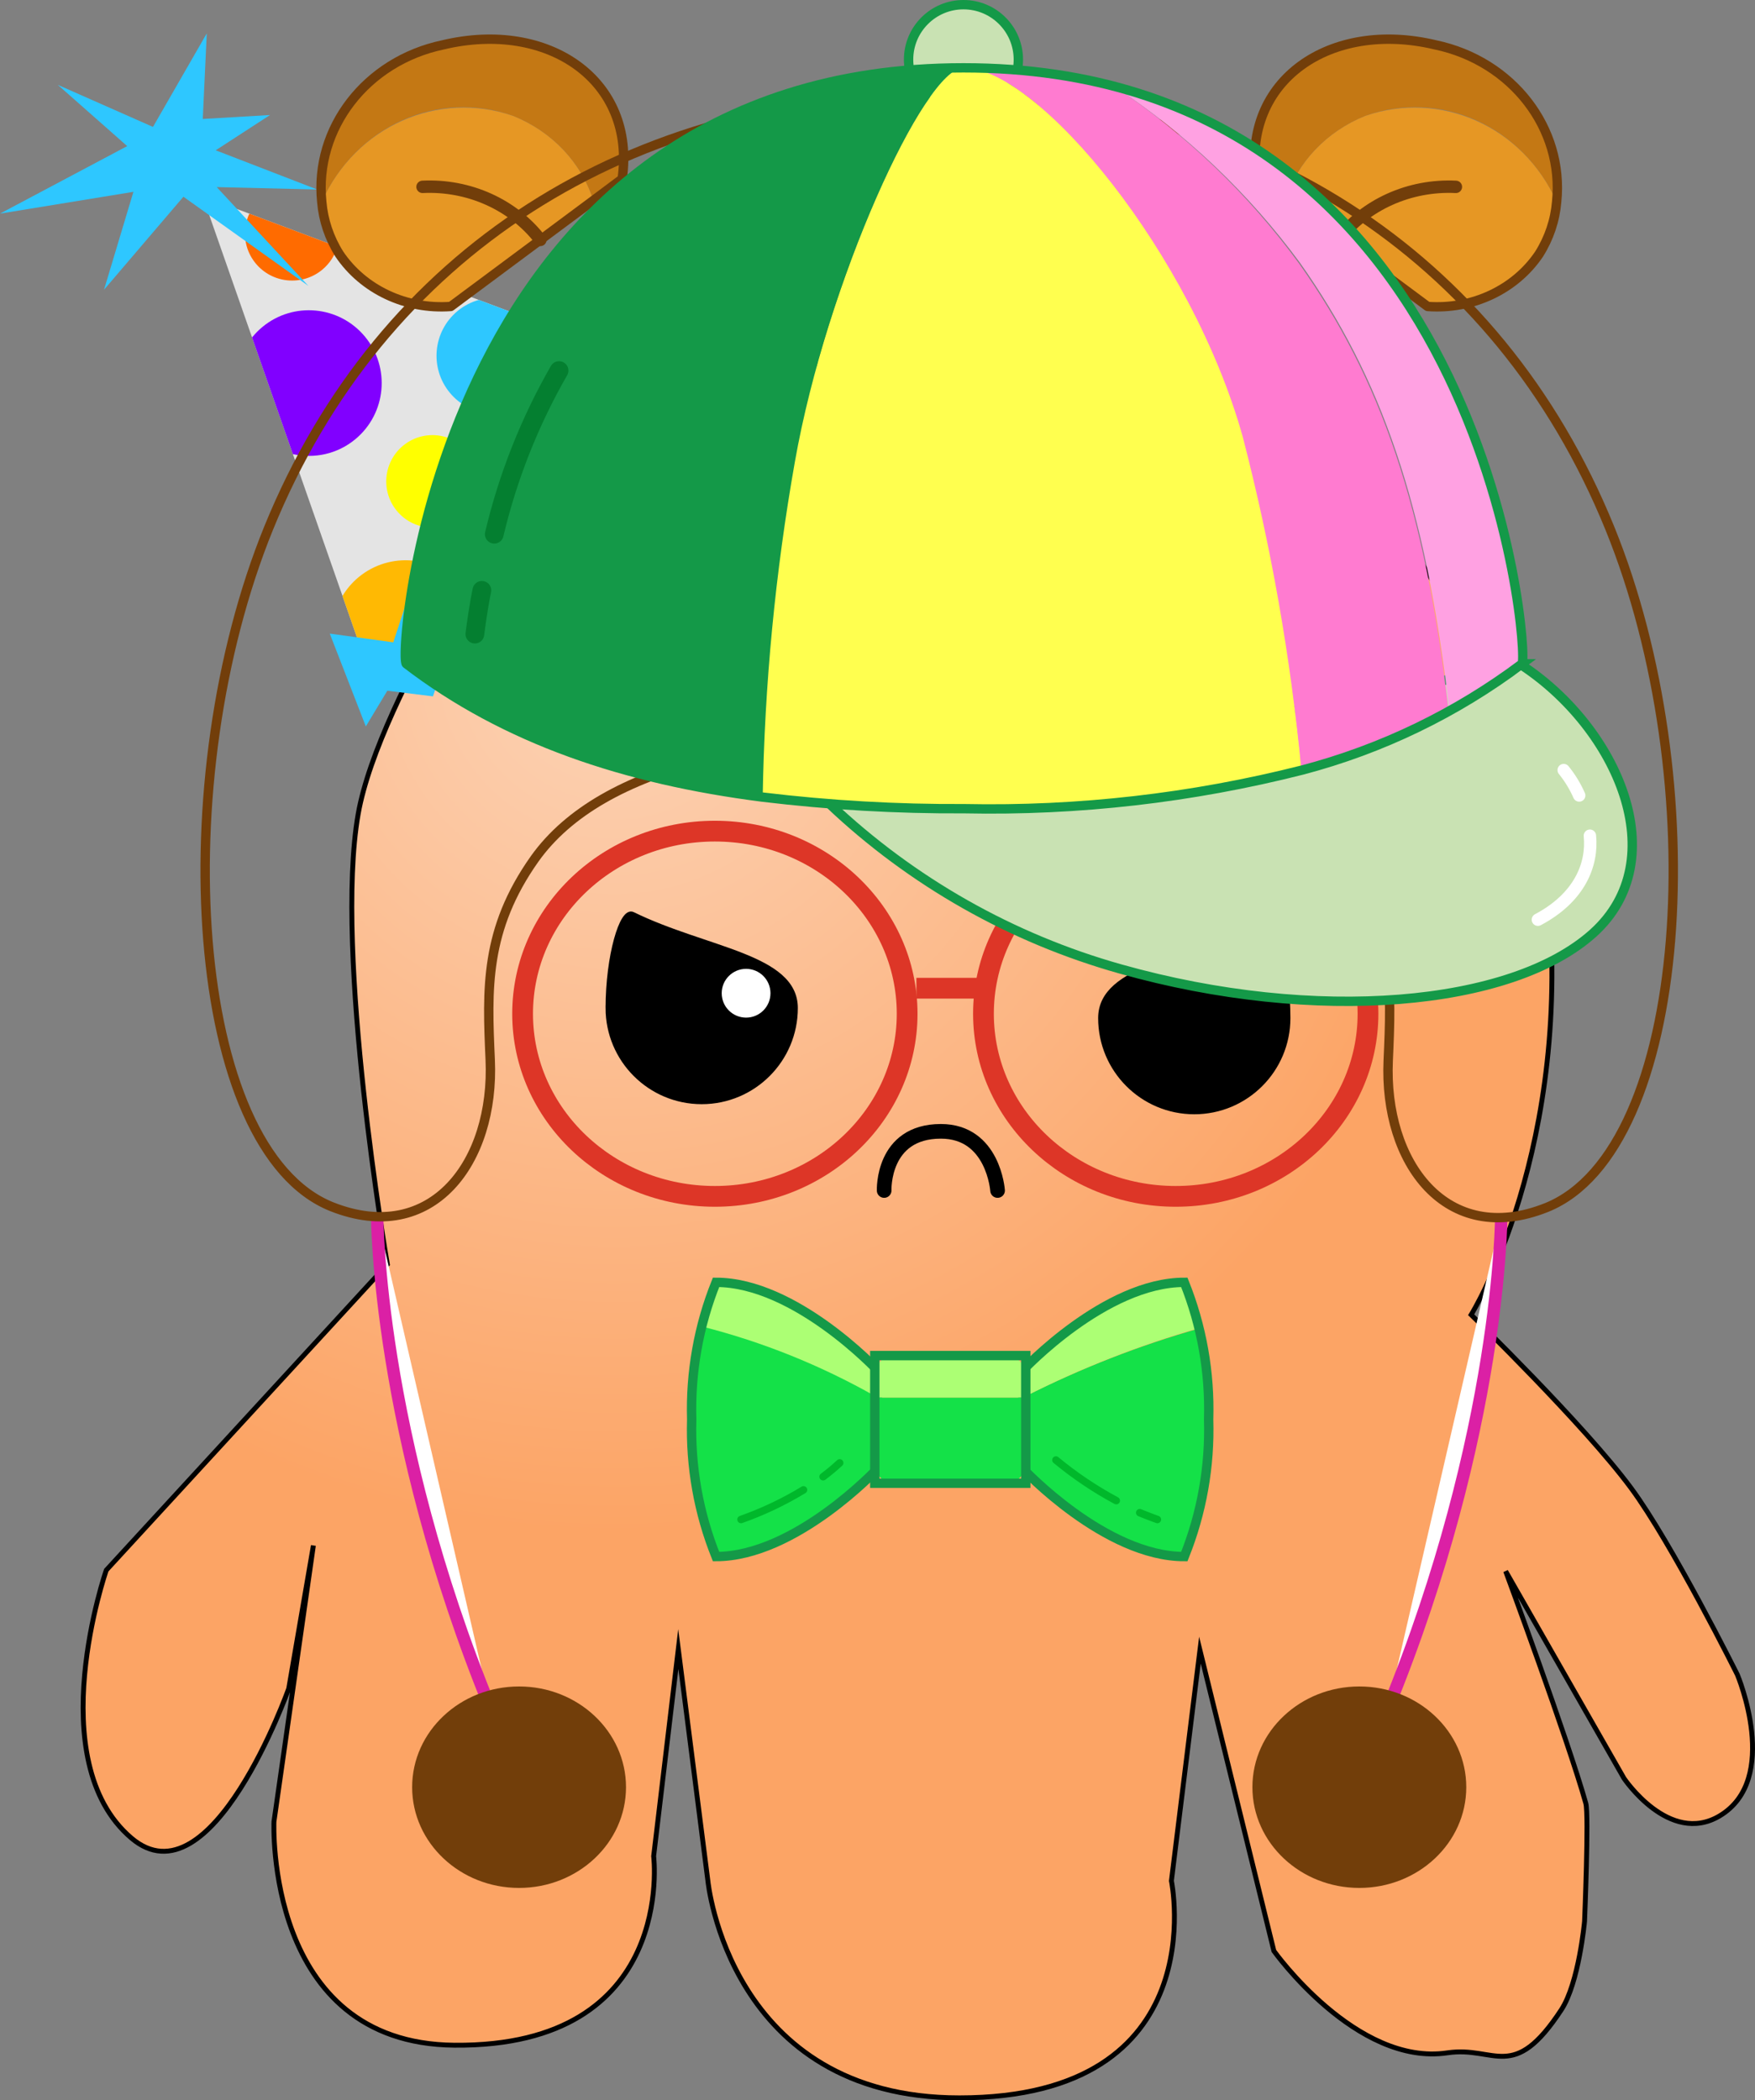 <svg version="1.1" xmlns="http://www.w3.org/2000/svg" xmlns:xlink="http://www.w3.org/1999/xlink" width="179.931" height="215.3" viewBox="0,0,179.931,215.3"><rect x="0" y="0" width="179.931" height="215.3" fill="#808080" stroke="none"/><defs><radialGradient cx="288.87" cy="122.114" r="89.23" gradientUnits="userSpaceOnUse" id="color-1"><stop offset="0" stop-color="#fcd3b6"/><stop offset="1" stop-color="#fca465"/></radialGradient></defs><g transform="translate(-225.899,-54.181)"><g data-paper-data="{&quot;isPaintingLayer&quot;:true}" stroke-miterlimit="10" stroke-dasharray="" stroke-dashoffset="0" style="mix-blend-mode: normal"><path d="M345.997,246.986c0,0 4.608,22.244 -21.739,22.244c-23.64,0 -25.783,-22.244 -25.783,-22.244l-3.033,-23.761l-2.528,21.233c0,0 2.421,19.573 -20.421,19.377c-19.473,-0.168 -18.507,-22.916 -18.507,-22.916l4.044,-28.311l-2.528,14.661c0,0 -7.915,22.323 -16.134,15.331c-9.357,-7.96 -2.571,-27.465 -2.571,-27.465l28.817,-31.344c0,0 -5.498,-31.936 -2.991,-46.176c2.158,-12.256 17.146,-34.207 17.146,-34.207c0,0 8.703,-12.639 43.478,-12.639c31.814,0 41.961,12.639 41.961,12.639c0,0 16.907,18.727 19.309,41.306c2.881,27.079 -7.789,44.243 -7.789,44.243c0,0 11.595,11.275 16.396,17.765c4.225,5.712 10.903,19.14 10.903,19.14c0,0 4.512,10.728 -1.848,14.48c-5.15,3.038 -9.78,-3.863 -9.78,-3.863l-12.133,-21.233c0,0 6.357,17.185 8.217,23.787c0.328,1.164 -0.129,12.107 -0.129,12.107c0,0 -0.576,6.303 -2.375,9.053c-4.951,7.567 -6.78,3.689 -11.678,4.422c-9.358,1.4 -17.796,-10.441 -17.796,-10.441l-7.583,-30.839z" data-paper-data="{&quot;index&quot;:null}" fill="url(#color-1)" fill-rule="nonzero" stroke="#000000" stroke-width="0.5" stroke-linecap="round" stroke-linejoin="miter"/><path d="M319.851,155.482h6.933" fill="none" fill-rule="evenodd" stroke="#dd3627" stroke-width="2.128" stroke-linecap="butt" stroke-linejoin="miter"/><path d="M279.479,158.1c0,-10.339 8.826,-18.72 19.712,-18.72c10.887,0 19.712,8.381 19.712,18.72c0,10.339 -8.826,18.72 -19.712,18.72c-10.887,0 -19.712,-8.381 -19.712,-18.72z" fill="none" fill-rule="evenodd" stroke="#dd3627" stroke-width="2.128" stroke-linecap="butt" stroke-linejoin="miter"/><path d="M326.728,158.1c0,-10.339 8.826,-18.72 19.712,-18.72c10.887,0 19.712,8.381 19.712,18.72c0,10.339 -8.826,18.72 -19.712,18.72c-10.887,0 -19.712,-8.381 -19.712,-18.72z" fill="none" fill-rule="evenodd" stroke="#dd3627" stroke-width="2.128" stroke-linecap="butt" stroke-linejoin="miter"/><path d="M288.236,157.514c0,-5.305 1.422,-10.147 2.528,-9.606c7.516,3.681 16.683,4.301 16.683,9.606c0,5.305 -4.301,9.606 -9.606,9.606c-5.305,0 -9.606,-4.301 -9.606,-9.606z" fill="#000000" fill-rule="nonzero" stroke="#000000" stroke-width="0.5" stroke-linecap="butt" stroke-linejoin="miter"/><path d="M299.892,155.997c0,-1.381 1.119,-2.5 2.5,-2.5c1.381,0 2.5,1.119 2.5,2.5c0,1.381 -1.119,2.5 -2.5,2.5c-1.381,0 -2.5,-1.119 -2.5,-2.5z" fill="#ffffff" fill-rule="nonzero" stroke="none" stroke-width="0.5" stroke-linecap="butt" stroke-linejoin="miter"/><path d="M347.414,153.549c0,-1.381 1.119,-2.5 2.5,-2.5c1.381,0 2.5,1.119 2.5,2.5c0,1.381 -1.119,2.5 -2.5,2.5c-1.381,0 -2.5,-1.119 -2.5,-2.5z" fill="#ffffff" fill-rule="nonzero" stroke="none" stroke-width="0.5" stroke-linecap="butt" stroke-linejoin="miter"/><path d="M316.547,176.22c0,0 -0.237,-6.067 5.814,-6.067c5.397,0 5.814,6.067 5.814,6.067" data-paper-data="{&quot;index&quot;:null}" fill="none" fill-rule="nonzero" stroke="#000000" stroke-width="1.5" stroke-linecap="round" stroke-linejoin="miter"/><path d="M348.342,168.155c-5.305,0 -9.606,-4.301 -9.606,-9.606c0,-5.305 9.167,-5.925 16.683,-9.606c1.106,-0.541 2.528,4.301 2.528,9.606c0,5.305 -4.301,9.606 -9.606,9.606z" data-paper-data="{&quot;index&quot;:null}" fill="#000000" fill-rule="nonzero" stroke="#000000" stroke-width="0.5" stroke-linecap="butt" stroke-linejoin="miter"/><path d="M353.397,156.499c-1.381,0 -2.5,-1.119 -2.5,-2.5c0,-1.381 1.119,-2.5 2.5,-2.5c1.381,0 2.5,1.119 2.5,2.5c0,1.381 -1.119,2.5 -2.5,2.5z" data-paper-data="{&quot;index&quot;:null}" fill="#ffffff" fill-rule="nonzero" stroke="none" stroke-width="0.5" stroke-linecap="butt" stroke-linejoin="miter"/><path d="M246.672,74.283l50.948,19.149l-33.699,30.148l-17.249,-49.296" fill="#e4e4e4" fill-rule="nonzero" stroke="none" stroke-width="1.155" stroke-linecap="butt" stroke-linejoin="miter"/><path d="M255.927,100.733l-4.185,-11.96c0.309,-0.384 0.661,-0.743 1.055,-1.07c3.175,-2.632 7.885,-2.191 10.517,0.984c2.632,3.175 2.192,7.884 -0.984,10.517c-1.853,1.536 -4.225,2.018 -6.403,1.529z" fill="#8100ff" fill-rule="nonzero" stroke="none" stroke-width="1.155" stroke-linecap="butt" stroke-linejoin="miter"/><path d="M272.807,86.064c0.66,-0.547 1.405,-0.92 2.181,-1.138l6.571,2.469c1.644,2.501 1.206,5.882 -1.152,7.837c-2.532,2.099 -6.286,1.747 -8.384,-0.784c-2.098,-2.531 -1.748,-6.285 0.785,-8.383z" fill="#2ec7ff" fill-rule="nonzero" stroke="none" stroke-width="1.155" stroke-linecap="butt" stroke-linejoin="miter"/><path d="M267.214,99.876c1.008,-0.835 2.259,-1.183 3.469,-1.07c1.209,0.114 2.375,0.687 3.21,1.695c0.835,1.008 1.183,2.259 1.07,3.469c-0.114,1.209 -0.687,2.375 -1.695,3.21c-1.008,0.835 -2.26,1.183 -3.469,1.07c-1.209,-0.114 -2.375,-0.687 -3.21,-1.695c-0.835,-1.008 -1.183,-2.259 -1.07,-3.469c0.114,-1.209 0.687,-2.375 1.695,-3.21z" fill="#ffff00" fill-rule="nonzero" stroke="none" stroke-width="1.155" stroke-linecap="butt" stroke-linejoin="miter"/><path d="M273.313,114.35c0.133,0.16 0.252,0.328 0.37,0.495l-9.762,8.734l-2.908,-8.309c0.427,-0.707 0.971,-1.359 1.643,-1.916c3.218,-2.667 7.991,-2.221 10.658,0.996z" fill="#ffb903" fill-rule="nonzero" stroke="none" stroke-width="1.155" stroke-linecap="butt" stroke-linejoin="miter"/><path d="M292.676,97.855l-9.236,8.262c-0.574,-0.358 -1.103,-0.808 -1.559,-1.358c-2.277,-2.747 -1.896,-6.818 0.851,-9.095c2.747,-2.277 6.818,-1.896 9.095,0.851c0.347,0.419 0.624,0.871 0.849,1.34z" fill="#dc5991" fill-rule="nonzero" stroke="none" stroke-width="1.155" stroke-linecap="butt" stroke-linejoin="miter"/><path d="M251.46,76.083l9.03,3.394c-0.264,0.889 -0.784,1.714 -1.551,2.35c-2.06,1.707 -5.114,1.421 -6.821,-0.638c-1.227,-1.48 -1.408,-3.468 -0.658,-5.106z" fill="#ff6b00" fill-rule="nonzero" stroke="none" stroke-width="1.155" stroke-linecap="butt" stroke-linejoin="miter"/><path d="M246.686,66.377l6.898,-0.406l-5.57,3.617l10.403,4.019l-10.298,-0.246l9.395,10.127l-12.811,-9.14l-8.139,9.533l3.013,-10.035l-13.678,2.234l13.042,-6.921l-7.115,-6.279l9.757,4.312l5.515,-9.587l-0.411,8.773" fill="#2ec7ff" fill-rule="nonzero" stroke="none" stroke-width="1.155" stroke-linecap="butt" stroke-linejoin="miter"/><path d="M263.406,128.651l-3.697,-9.52l6.51,0.895l2.006,-6.119l3.979,0.372l1.358,-5.32l4.908,1.175l-0.069,-8.463l6.807,0.779l1.385,-5.603l6.725,-1.379l-0.314,-8.918l9.257,8.322l-7.248,3.908l-0.868,6.227l-6.8,0.654l-1.544,7.309l-7.886,1.556l-0.691,7.39l-4.985,-1.901l-1.952,5.551l-4.677,-0.58l-2.206,3.664" fill="#2ec7ff" fill-rule="nonzero" stroke="none" stroke-width="1.155" stroke-linecap="butt" stroke-linejoin="miter"/><g fill-rule="evenodd"><path d="M348.865,190.355c0.651,3.066 0.969,6.196 0.95,9.333c0.175,4.789 -0.637,9.561 -2.385,14.011c-7.552,0 -15.281,-7.714 -16.385,-8.861c0.034,-0.216 0.034,-0.436 0,-0.652v-6.882c5.714,-2.879 11.68,-5.206 17.82,-6.949z" fill="#14e148" stroke="none" stroke-width="1" stroke-linecap="butt" stroke-linejoin="miter"/><path d="M330.868,195.145c0.034,-0.216 0.034,-0.436 0,-0.652c1.104,-1.147 8.855,-8.861 16.385,-8.861c0.654,1.515 1.143,3.099 1.457,4.723c-6.087,1.753 -12.002,4.079 -17.666,6.949z" fill="#acff74" stroke="none" stroke-width="1" stroke-linecap="butt" stroke-linejoin="miter"/><path d="M349.814,199.688c0.146,4.812 -0.704,9.601 -2.495,14.056c-8.126,0 -16.539,-8.996 -16.539,-8.996v-10.12c0,0 8.413,-8.996 16.539,-8.996c1.791,4.455 2.641,9.244 2.495,14.056z" fill="none" stroke="#149948" stroke-width="0.96" stroke-linecap="butt" stroke-linejoin="miter"/><g fill="none" stroke="#00b82b" stroke-width="0.768" stroke-linecap="round" stroke-linejoin="round"><path d="M340.341,208.009c-2.191,-1.176 -4.262,-2.57 -6.183,-4.161"/><path d="M344.559,209.943c0,0 -0.707,-0.247 -1.811,-0.697"/></g></g><g fill-rule="evenodd"><path d="M315.432,197.281c-5.557,-3.148 -11.497,-5.537 -17.666,-7.106c0.332,-1.544 0.812,-3.05 1.435,-4.498c7.552,0 15.281,7.714 16.385,8.861c-0.034,0.216 -0.034,0.436 0,0.652z" fill="#acff74" stroke="none" stroke-width="1" stroke-linecap="butt" stroke-linejoin="miter"/><path d="M315.609,204.231c-0.033,0.216 -0.033,0.436 0,0.652c-1.104,1.147 -8.855,8.861 -16.385,8.861c-1.761,-4.462 -2.581,-9.25 -2.407,-14.056c0.027,-3.202 0.397,-6.392 1.104,-9.513c6.169,1.57 12.108,3.959 17.666,7.106z" fill="#14e148" stroke="none" stroke-width="1" stroke-linecap="butt" stroke-linejoin="miter"/><path d="M299.312,185.632c8.126,0 16.539,8.996 16.539,8.996v10.12c0,0 -8.413,8.996 -16.539,8.996c-1.791,-4.455 -2.641,-9.244 -2.495,-14.056c-0.146,-4.812 0.704,-9.601 2.495,-14.056z" fill="none" stroke="#149948" stroke-width="0.96" stroke-linecap="butt" stroke-linejoin="miter"/><g fill="none" stroke="#00b82b" stroke-width="0.768" stroke-linecap="round" stroke-linejoin="round"><path d="M311.988,204.141c-0.541,0.503 -1.109,0.976 -1.7,1.417"/><path d="M308.278,206.907c-2.028,1.231 -4.173,2.248 -6.404,3.036"/></g></g><g fill-rule="evenodd" stroke-linecap="butt" stroke-linejoin="miter"><path d="M330.934,204.883c-0.273,0.806 -1.018,1.348 -1.855,1.349h-11.527c-0.837,-0.001 -1.582,-0.543 -1.855,-1.349l0.155,-0.135v-7.309h14.927v7.309z" fill="#14e148" stroke="none" stroke-width="1"/><path d="M315.697,194.493c0.273,-0.806 1.018,-1.348 1.855,-1.349h11.527c0.837,0.001 1.582,0.543 1.855,1.349l-0.155,0.135v2.811h-14.927v-2.811z" fill="#acff74" stroke="none" stroke-width="1"/><path d="M317.298,206.232c-0.945,0 -1.711,0 -1.711,0v-13.089c0,0 0.766,0 1.711,0h12.057c0.945,0 1.711,0 1.711,0v13.089c0,0 -0.766,0 -1.711,0z" fill="none" stroke="#149948" stroke-width="0.96"/></g><g fill-rule="nonzero"><path d="M357.657,74.735l-2.961,-2.212c-1.448,-10.09 7.564,-16.322 18.371,-13.743c7.872,1.653 13.2,8.555 12.427,16.097c-3.501,-7.775 -11.93,-11.571 -19.624,-8.81c-3.971,1.603 -6.979,4.777 -8.213,8.668z" fill="#c47814" stroke="none" stroke-width="1" stroke-linecap="butt" stroke-linejoin="miter"/><path d="M385.494,74.877c-0.158,1.885 -0.771,3.712 -1.794,5.34c-2.451,3.649 -6.855,5.721 -11.433,5.38l-14.61,-10.862c1.234,-3.891 4.241,-7.066 8.213,-8.668c7.694,-2.66 16.123,1.035 19.624,8.81z" fill="#e69724" stroke="none" stroke-width="1" stroke-linecap="butt" stroke-linejoin="miter"/><path d="M385.494,74.877c-0.158,1.885 -0.771,3.712 -1.794,5.34c-2.451,3.649 -6.855,5.721 -11.433,5.38l-14.61,-10.862l-2.961,-2.212c-1.448,-10.09 7.564,-16.322 18.371,-13.743c7.872,1.653 13.2,8.555 12.427,16.097z" fill="none" stroke="#723e0a" stroke-width="0.96" stroke-linecap="round" stroke-linejoin="round"/><path d="M363.082,78.775c2.783,-3.622 7.332,-5.671 12.081,-5.439" fill="none" stroke="#723e0a" stroke-width="1.272" stroke-linecap="round" stroke-linejoin="round"/></g><g fill-rule="nonzero"><path d="M278.512,66.067c-7.694,-2.761 -16.123,1.035 -19.624,8.81c-0.773,-7.542 4.555,-14.444 12.427,-16.097c10.806,-2.579 19.819,3.653 18.371,13.743l-2.961,2.212c-1.234,-3.891 -4.241,-7.066 -8.213,-8.668z" fill="#c47814" stroke="none" stroke-width="1" stroke-linecap="butt" stroke-linejoin="miter"/><path d="M278.512,66.067c3.971,1.603 6.979,4.777 8.213,8.668l-14.61,10.862c-4.578,0.341 -8.982,-1.731 -11.433,-5.38c-1.023,-1.628 -1.635,-3.455 -1.794,-5.34c3.501,-7.775 11.93,-11.47 19.624,-8.81z" fill="#e69724" stroke="none" stroke-width="1" stroke-linecap="butt" stroke-linejoin="miter"/><path d="M271.315,58.78c10.806,-2.579 19.819,3.653 18.371,13.743l-2.961,2.212l-14.61,10.862c-4.578,0.341 -8.982,-1.731 -11.433,-5.38c-1.023,-1.628 -1.635,-3.455 -1.794,-5.34c-0.773,-7.542 4.555,-14.444 12.427,-16.097z" fill="none" stroke="#723e0a" stroke-width="0.96" stroke-linecap="round" stroke-linejoin="round"/><path d="M269.219,73.335c4.749,-0.231 9.299,1.817 12.081,5.439" fill="none" stroke="#723e0a" stroke-width="1.272" stroke-linecap="round" stroke-linejoin="round"/></g><g fill-rule="nonzero"><path d="M276.221,229.366c-11.649,-28.462 -11.649,-50.489 -11.649,-50.489" fill="#ffffff" stroke="#db20a5" stroke-width="1.272" stroke-linecap="butt" stroke-linejoin="miter"/><path d="M279.117,227.539c2.892,0 5.513,1.103 7.41,2.886c1.898,1.782 3.073,4.244 3.073,6.959c0,2.717 -1.174,5.178 -3.073,6.961c-1.897,1.782 -4.517,2.886 -7.41,2.886c-2.892,0 -5.513,-1.104 -7.41,-2.886c-1.898,-1.783 -3.073,-4.244 -3.073,-6.961c0,-2.716 1.174,-5.178 3.073,-6.959c1.897,-1.783 4.517,-2.886 7.41,-2.886z" fill="#723e0a" stroke="#723e0a" stroke-width="0.96" stroke-linecap="round" stroke-linejoin="round"/></g><g fill-rule="nonzero"><path d="M379.81,178.877c0,0 0,22.026 -11.649,50.489" fill="#ffffff" stroke="#db20a5" stroke-width="1.272" stroke-linecap="butt" stroke-linejoin="miter"/><path d="M365.265,227.539c2.892,0 5.513,1.103 7.41,2.886c1.898,1.782 3.073,4.244 3.073,6.959c0,2.717 -1.174,5.178 -3.073,6.961c-1.897,1.782 -4.517,2.886 -7.41,2.886c-2.892,0 -5.513,-1.104 -7.41,-2.886c-1.898,-1.783 -3.073,-4.244 -3.073,-6.961c0,-2.716 1.174,-5.178 3.073,-6.959c1.897,-1.783 4.517,-2.886 7.41,-2.886z" fill="#723e0a" stroke="#723e0a" stroke-width="0.96" stroke-linecap="round" stroke-linejoin="round"/></g><g fill-rule="nonzero"><path d="M346.397,131.871c-1.138,-0.284 -2.327,-0.549 -3.566,-0.792h-0.54c1.664,-4.507 3.847,-12.525 1.815,-19.529c-1.785,-5.985 -5.508,-11.299 -10.655,-15.206c8.575,2.224 14.978,8.944 16.382,17.195c1.39,6.299 0.16,12.858 -3.436,18.331z" fill="#ffffff" stroke="none" stroke-width="1" stroke-linecap="butt" stroke-linejoin="miter"/><path d="M342.269,131.079c-6.619,-1.169 -13.344,-1.721 -20.078,-1.645c-8.152,-0.154 -16.289,0.692 -24.206,2.518c-3.598,-5.504 -4.827,-12.088 -3.436,-18.412c2.594,-13.927 15.82,-18.819 27.642,-18.819c3.494,-0.008 6.97,0.442 10.331,1.339l0.929,0.285c5.147,3.906 8.87,9.221 10.655,15.206c2.032,7.003 -0.151,15.021 -1.837,19.529z" fill="#ffecbb" stroke="none" stroke-width="1" stroke-linecap="butt" stroke-linejoin="miter"/><path d="M307.797,77.201c1.425,0 2.716,0.768 3.651,2.011c0.937,1.241 1.515,2.957 1.515,4.85c0,1.893 -0.578,3.609 -1.515,4.85c-0.935,1.243 -2.226,2.011 -3.651,2.011c-1.425,0 -2.716,-0.768 -3.651,-2.011c-0.937,-1.241 -1.515,-2.957 -1.515,-4.85c0,-1.893 0.578,-3.609 1.515,-4.85c0.935,-1.243 2.226,-2.011 3.651,-2.011z" fill="#723e0a" stroke="#723e0a" stroke-width="0.96" stroke-linecap="round" stroke-linejoin="round"/><path d="M306.414,80.185c0.596,0 1.136,0.228 1.527,0.594c0.393,0.368 0.634,0.875 0.634,1.435c0,0.561 -0.241,1.067 -0.634,1.435c-0.391,0.366 -0.931,0.594 -1.527,0.594c-0.596,0 -1.136,-0.228 -1.527,-0.594c-0.393,-0.368 -0.634,-0.875 -0.634,-1.435c0,-0.561 0.241,-1.067 0.634,-1.435c0.391,-0.366 0.931,-0.594 1.527,-0.594z" fill="#ffffff" stroke="#ffffff" stroke-width="0.5" stroke-linecap="butt" stroke-linejoin="miter"/><path d="M336.585,77.201c1.425,0 2.716,0.768 3.651,2.011c0.937,1.241 1.515,2.957 1.515,4.85c0,1.893 -0.578,3.609 -1.515,4.85c-0.935,1.243 -2.226,2.011 -3.651,2.011c-1.425,0 -2.716,-0.768 -3.651,-2.011c-0.937,-1.241 -1.515,-2.957 -1.515,-4.85c0,-1.893 0.578,-3.609 1.515,-4.85c0.935,-1.243 2.226,-2.011 3.651,-2.011z" fill="#723e0a" stroke="#723e0a" stroke-width="0.96" stroke-linecap="round" stroke-linejoin="round"/><path d="M335.202,80.185c0.596,0 1.136,0.228 1.527,0.594c0.393,0.368 0.634,0.875 0.634,1.435c0,0.561 -0.241,1.067 -0.634,1.435c-0.391,0.366 -0.931,0.594 -1.527,0.594c-0.596,0 -1.136,-0.228 -1.527,-0.594c-0.393,-0.368 -0.634,-0.875 -0.634,-1.435c0,-0.561 0.241,-1.067 0.634,-1.435c0.391,-0.366 0.931,-0.594 1.527,-0.594z" fill="#ffffff" stroke="#ffffff" stroke-width="0.5" stroke-linecap="butt" stroke-linejoin="miter"/><path d="M334.878,118.027c0,0 -2.81,6.252 -12.687,6.252c-9.877,0 -12.687,-6.211 -12.687,-6.211" fill="none" stroke="#723e0a" stroke-width="0.96" stroke-linecap="round" stroke-linejoin="round"/><path d="M322.191,124.319v-11.267" fill="none" stroke="#723e0a" stroke-width="0.96" stroke-linecap="round" stroke-linejoin="round"/><path d="M322.191,99.898c2.511,0 4.785,0.736 6.432,1.927c1.648,1.191 2.667,2.835 2.667,4.649c0,1.815 -1.019,3.46 -2.667,4.651c-1.646,1.191 -3.921,1.927 -6.432,1.927c-2.511,0 -4.785,-0.736 -6.432,-1.927c-1.648,-1.191 -2.667,-2.835 -2.667,-4.651c0,-1.814 1.019,-3.459 2.667,-4.649c1.646,-1.191 3.921,-1.927 6.432,-1.927z" fill="#5e154d" stroke="#5e154d" stroke-width="0.96" stroke-linecap="round" stroke-linejoin="round"/><path d="M328.826,105.683c0.195,0.345 0.281,0.507 0.411,0.79" fill="none" stroke="#ffffff" stroke-width="0.96" stroke-linecap="round" stroke-linejoin="round"/><path d="M322.191,102.11c1.716,0.061 3.375,0.589 4.776,1.522" fill="none" stroke="#ffffff" stroke-width="0.96" stroke-linecap="round" stroke-linejoin="round"/></g><path d="M384.457,177.965c-10.266,4.102 -16.707,-4.587 -16.231,-15.082c0.324,-7.329 0.584,-13.399 -4.539,-20.707c-3.48,-4.811 -9.423,-8.121 -17.29,-10.151c-7.917,-1.824 -16.055,-2.67 -24.206,-2.516c-8.146,-0.138 -16.276,0.721 -24.184,2.557c-7.889,2.03 -13.832,5.299 -17.29,10.151c-5.144,7.268 -4.884,13.338 -4.56,20.586c0.475,10.496 -5.965,19.144 -16.231,15.082c-14.718,-5.867 -17.009,-43.727 -6.484,-69.572c11.52,-28.278 36.958,-44.397 68.75,-44.397c31.792,0 57.23,16.119 68.75,44.397c10.525,25.845 8.234,63.705 -6.484,69.653z" fill="none" fill-rule="nonzero" stroke="#723e0a" stroke-width="0.96" stroke-linecap="round" stroke-linejoin="round"/><g><path d="M319.051,60.288c0,-3.108 2.519,-5.627 5.627,-5.627c3.108,0 5.627,2.519 5.627,5.627c0,3.108 -2.519,5.627 -5.627,5.627c-3.108,0 -5.627,-2.519 -5.627,-5.627z" fill="#c9e2b3" fill-rule="nonzero" stroke="#149948" stroke-width="0.96" stroke-linecap="butt" stroke-linejoin="miter"/><g><path d="M381.859,122.334c9.879,6.473 15.76,19.949 7.383,27.501c-8.377,7.552 -28.453,9.308 -48.444,3.681c-11.176,-3.135 -21.42,-8.943 -29.849,-16.924z" fill="#c9e2b3" fill-rule="nonzero" stroke="#149948" stroke-width="0.96" stroke-linecap="butt" stroke-linejoin="miter"/><path d="M359.118,81.231c8.314,11.762 12.883,24.793 15.316,45.947c-4.788,2.6 -9.865,4.631 -15.125,6.05c-1.093,-11.479 -3.095,-22.854 -5.987,-34.016c-5.183,-18.849 -20.943,-38.078 -28.643,-38.078c5.215,-0.036 10.413,0.604 15.464,1.904c7.35,4.897 13.774,11.056 18.976,18.193z" fill="#ff7bd0" fill-rule="nonzero" stroke="none" stroke-width="1" stroke-linecap="butt" stroke-linejoin="miter"/><path d="M381.922,122.228c-2.358,1.787 -4.839,3.406 -7.425,4.844c-2.433,-21.239 -7.002,-34.186 -15.316,-45.947c-5.23,-7.105 -11.676,-13.228 -19.039,-18.087c39.051,10.239 42.52,58.577 41.78,59.19z" fill="#ffa1e2" fill-rule="nonzero" stroke="none" stroke-width="1" stroke-linecap="butt" stroke-linejoin="miter"/><path d="M353.322,99c2.892,11.163 4.894,22.537 5.987,34.016c-11.314,2.865 -22.961,4.196 -34.63,3.956c-6.907,0.038 -13.81,-0.358 -20.668,-1.185c0.209,-11.559 1.341,-23.082 3.385,-34.461c3.237,-18.193 13.285,-40.193 17.283,-40.193c7.743,0 23.46,19.229 28.643,37.866z" fill="#ffff4f" fill-rule="nonzero" stroke="none" stroke-width="1" stroke-linecap="butt" stroke-linejoin="miter"/><path d="M307.395,101.518c-2.011,11.353 -3.114,22.848 -3.3,34.376c-14.089,-1.798 -26.38,-5.881 -36.534,-13.666c-0.973,-0.698 3.448,-61.094 57.117,-61.094c-3.998,0 -14.047,22.001 -17.283,40.384z" fill="#149948" fill-rule="nonzero" stroke="none" stroke-width="1" stroke-linecap="butt" stroke-linejoin="miter"/><path d="M381.943,122.228c-6.741,5.056 -14.4,8.757 -22.551,10.895c-11.314,2.865 -22.961,4.196 -34.63,3.956c-6.907,0.038 -13.81,-0.358 -20.668,-1.185c-14.089,-1.798 -26.38,-5.881 -36.534,-13.666c-0.973,-0.698 3.448,-61.094 57.117,-61.094c53.648,0 58.069,60.396 57.265,61.094z" fill="none" fill-rule="evenodd" stroke="#149948" stroke-width="0.96" stroke-linecap="butt" stroke-linejoin="miter"/><path d="M388.903,139.849c0.296,2.962 -1.058,6.346 -5.331,8.61" fill="none" fill-rule="evenodd" stroke="#ffffff" stroke-width="1.272" stroke-linecap="round" stroke-linejoin="round"/><path d="M386.217,133.122c0.644,0.792 1.177,1.667 1.587,2.602" fill="none" fill-rule="evenodd" stroke="#ffffff" stroke-width="1.272" stroke-linecap="round" stroke-linejoin="round"/><path d="M274.585,119.182c0.36,-2.856 0.719,-4.485 0.719,-4.485" fill="none" fill-rule="evenodd" stroke="#047f30" stroke-width="1.92" stroke-linecap="round" stroke-linejoin="round"/><path d="M276.573,108.943c1.393,-5.883 3.631,-11.533 6.642,-16.775" fill="none" fill-rule="evenodd" stroke="#047f30" stroke-width="1.92" stroke-linecap="round" stroke-linejoin="round"/></g></g></g></g></svg>
